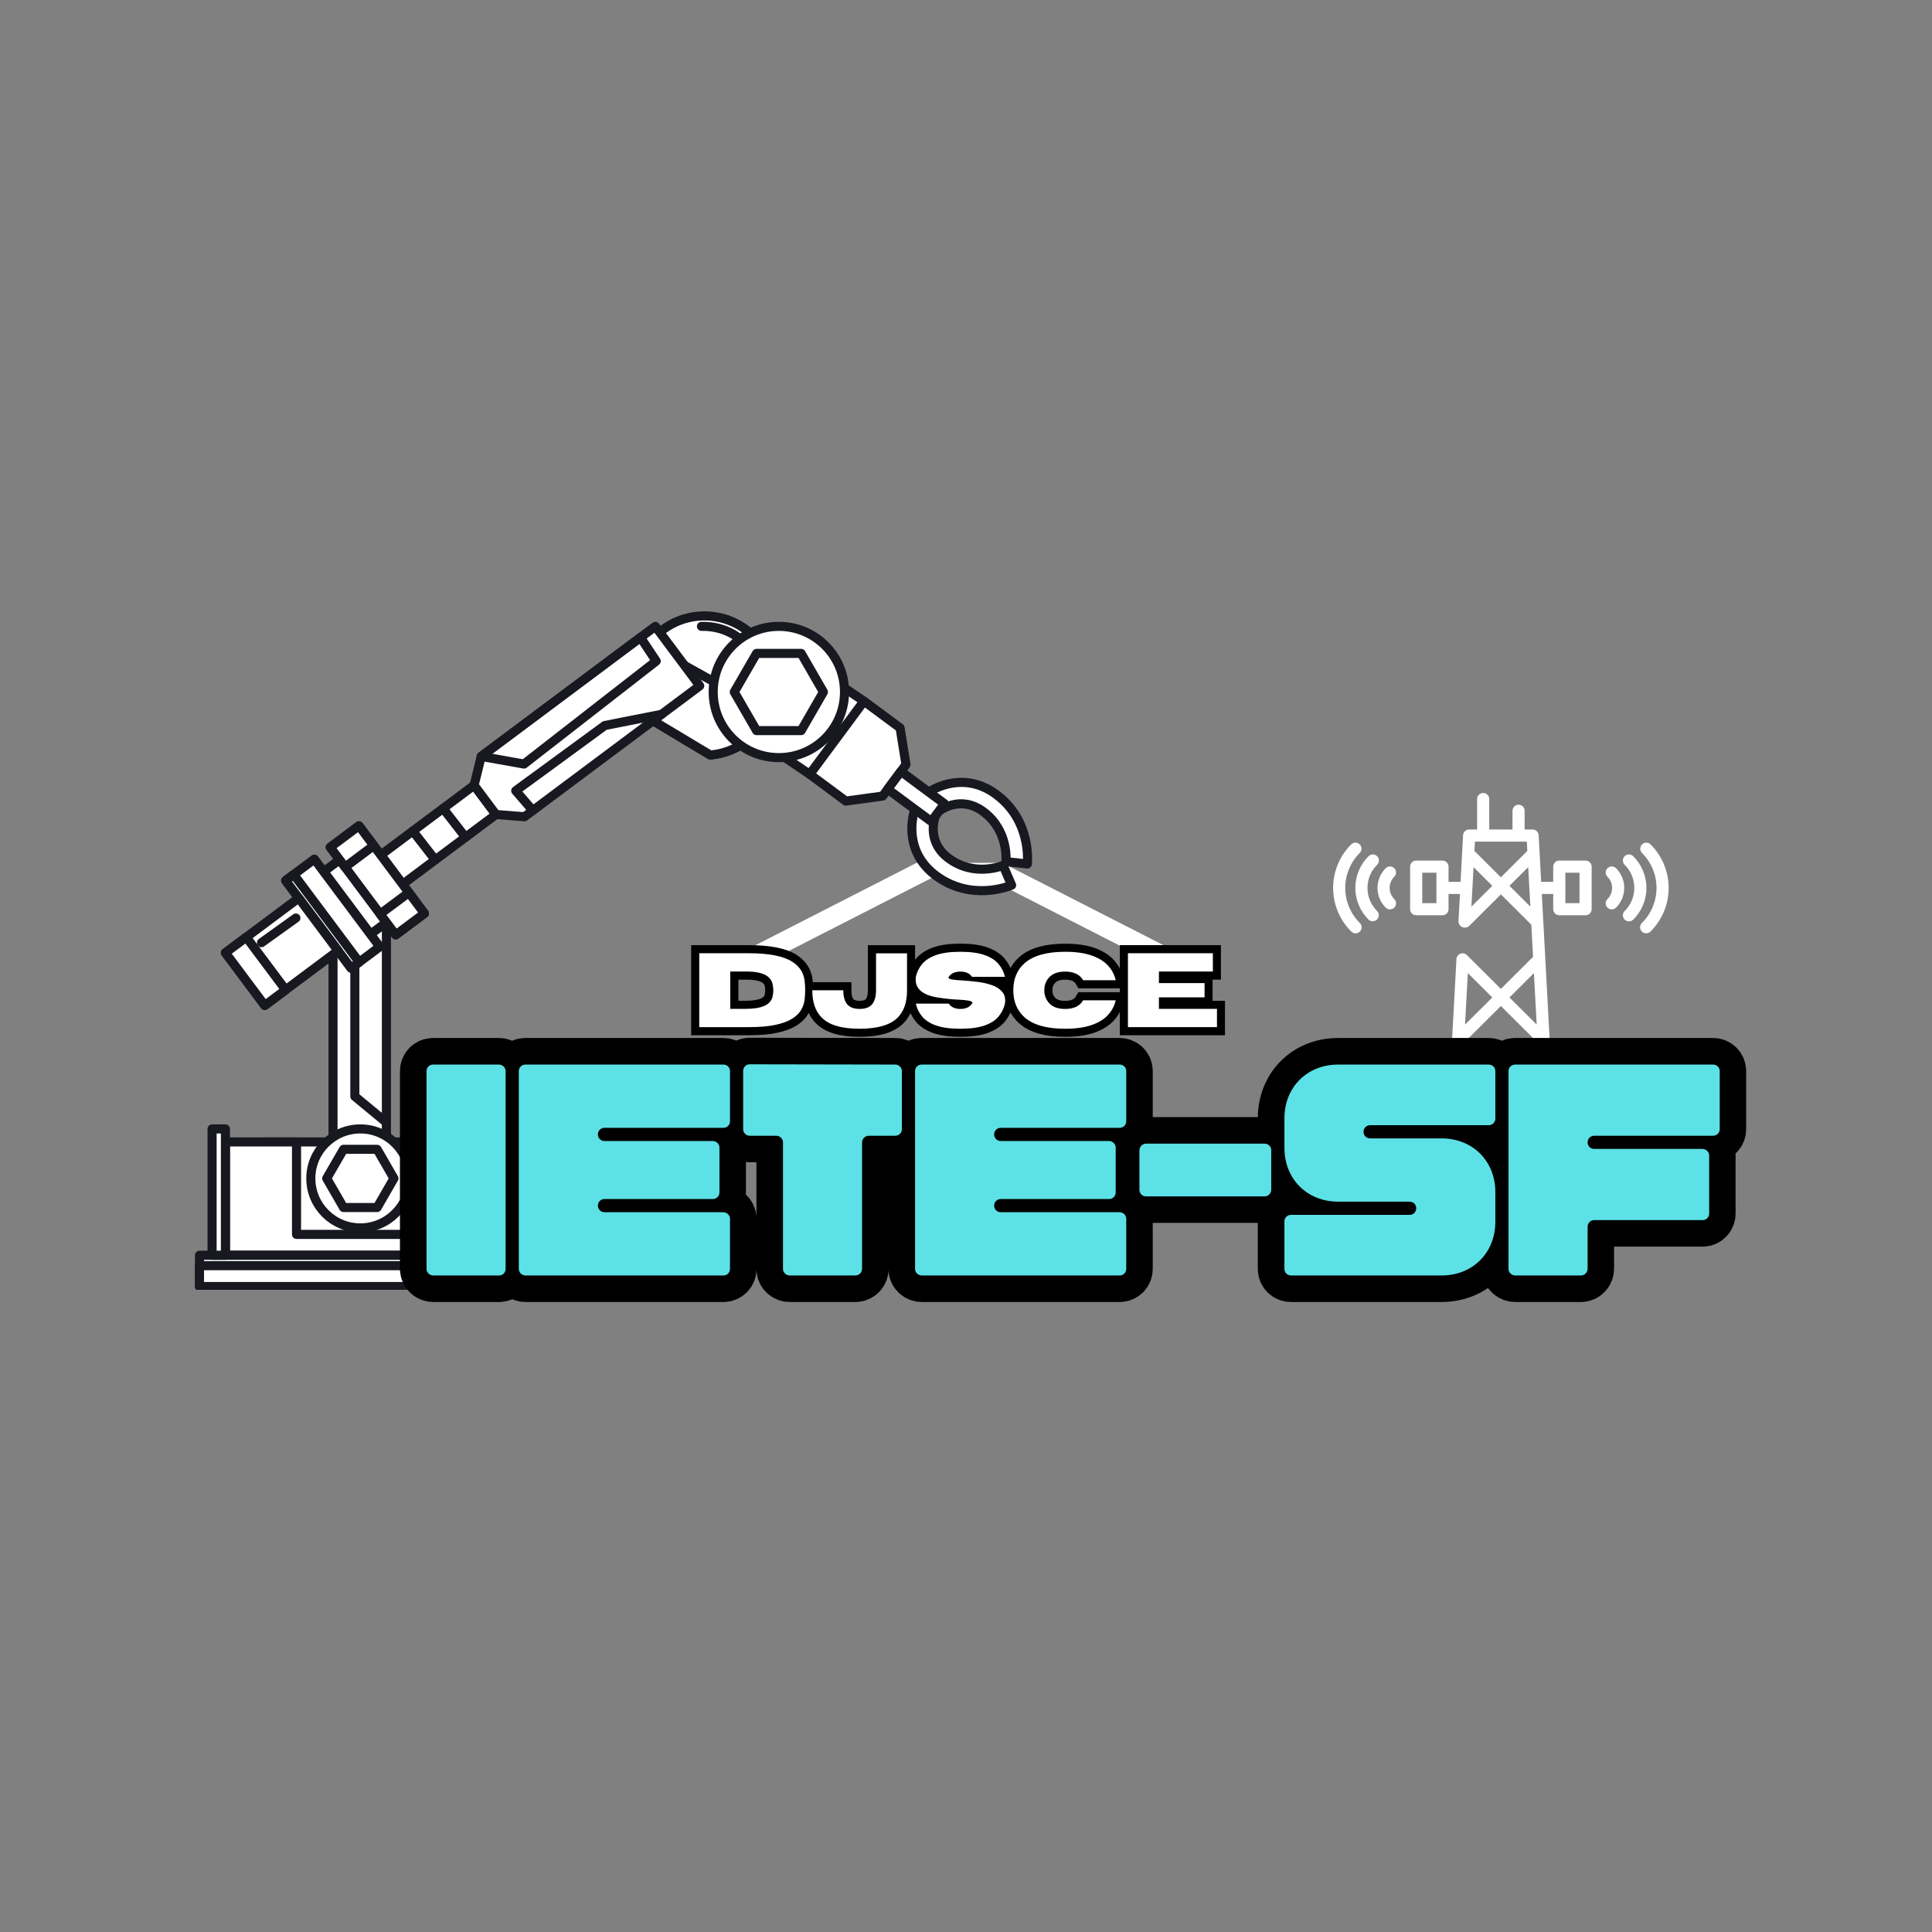 <svg xmlns="http://www.w3.org/2000/svg" xmlns:xlink="http://www.w3.org/1999/xlink" width="500" zoomAndPan="magnify" viewBox="0 0 375 375" height="500" preserveAspectRatio="xMidYMid meet" version="1.0"><rect x="0" y="0" width="375" height="375" fill="#808080" stroke="none"/><defs><g/><clipPath id="f7302a5870"><path d="M 273 153.77 L 309 153.77 L 309 219.77 L 273 219.77 Z M 273 153.77 " clip-rule="nonzero"/></clipPath><clipPath id="b963b3fd82"><path d="M 139.301 167.484 L 228.551 167.484 L 228.551 186.984 L 139.301 186.984 Z M 139.301 167.484 " clip-rule="nonzero"/></clipPath><clipPath id="7a07585e49"><path d="M 37.781 242 L 86 242 L 86 250.344 L 37.781 250.344 Z M 37.781 242 " clip-rule="nonzero"/></clipPath><clipPath id="87e548bdb3"><path d="M 37.781 244 L 86 244 L 86 250.344 L 37.781 250.344 Z M 37.781 244 " clip-rule="nonzero"/></clipPath></defs><g clip-path="url(#f7302a5870)"><path fill="#ffffff" d="M 307.758 167.039 L 302.656 167.039 C 302.5 167.039 302.352 167.07 302.207 167.129 C 302.062 167.188 301.934 167.273 301.824 167.383 C 301.711 167.492 301.629 167.621 301.566 167.766 C 301.508 167.906 301.477 168.059 301.477 168.211 L 301.477 171.172 L 299.141 171.172 L 298.652 162.117 C 298.645 161.969 298.605 161.824 298.543 161.688 C 298.48 161.551 298.395 161.434 298.285 161.328 C 298.176 161.227 298.051 161.145 297.91 161.09 C 297.77 161.035 297.625 161.008 297.473 161.008 L 295.93 161.008 L 295.93 157.371 C 295.93 157.215 295.898 157.066 295.84 156.922 C 295.781 156.777 295.695 156.652 295.586 156.539 C 295.473 156.43 295.348 156.348 295.203 156.285 C 295.059 156.227 294.906 156.199 294.75 156.199 C 294.594 156.199 294.445 156.227 294.301 156.285 C 294.156 156.348 294.031 156.43 293.918 156.539 C 293.809 156.652 293.723 156.777 293.664 156.922 C 293.605 157.066 293.574 157.215 293.574 157.371 L 293.574 161.008 L 289.062 161.008 L 289.062 155.09 C 289.062 154.934 289.031 154.785 288.973 154.641 C 288.914 154.496 288.828 154.371 288.719 154.262 C 288.605 154.148 288.48 154.066 288.336 154.004 C 288.191 153.945 288.039 153.918 287.883 153.918 C 287.727 153.918 287.578 153.945 287.434 154.004 C 287.289 154.066 287.16 154.148 287.051 154.262 C 286.941 154.371 286.855 154.496 286.797 154.641 C 286.734 154.785 286.707 154.934 286.707 155.09 L 286.707 161.008 L 285.164 161.008 C 285.012 161.008 284.867 161.035 284.727 161.09 C 284.586 161.145 284.461 161.227 284.352 161.328 C 284.242 161.434 284.156 161.551 284.094 161.688 C 284.027 161.824 283.992 161.969 283.984 162.117 L 283.496 171.172 L 281.16 171.172 L 281.16 168.211 C 281.16 168.059 281.129 167.906 281.07 167.766 C 281.012 167.621 280.926 167.492 280.816 167.383 C 280.703 167.273 280.578 167.188 280.434 167.129 C 280.289 167.07 280.137 167.039 279.98 167.039 L 274.879 167.039 C 274.723 167.039 274.574 167.07 274.43 167.129 C 274.285 167.188 274.156 167.273 274.047 167.383 C 273.938 167.492 273.852 167.621 273.793 167.766 C 273.73 167.906 273.703 168.059 273.703 168.211 L 273.703 176.477 C 273.703 176.633 273.73 176.781 273.793 176.926 C 273.852 177.07 273.938 177.195 274.047 177.305 C 274.156 177.414 274.285 177.5 274.43 177.559 C 274.574 177.621 274.723 177.648 274.879 177.648 L 279.98 177.648 C 280.137 177.648 280.289 177.621 280.434 177.559 C 280.578 177.5 280.703 177.414 280.816 177.305 C 280.926 177.195 281.012 177.07 281.07 176.926 C 281.129 176.781 281.16 176.633 281.16 176.477 L 281.16 173.52 L 283.375 173.52 L 283.09 178.809 C 283.086 179.059 283.152 179.285 283.289 179.492 C 283.426 179.703 283.609 179.855 283.836 179.953 C 284.066 180.051 284.305 180.078 284.551 180.035 C 284.793 179.988 285.008 179.879 285.188 179.707 L 291.32 173.598 L 297.227 179.48 L 297.562 185.73 L 291.32 191.949 L 284.703 185.359 C 284.535 185.203 284.34 185.105 284.117 185.062 C 283.891 185.016 283.672 185.035 283.457 185.117 C 283.246 185.199 283.07 185.332 282.93 185.512 C 282.793 185.695 282.715 185.898 282.695 186.125 L 281.754 203.566 L 279.227 203.566 C 278.758 203.566 278.305 203.652 277.875 203.832 C 277.441 204.012 277.059 204.266 276.727 204.594 C 276.395 204.926 276.141 205.305 275.961 205.738 C 275.781 206.168 275.691 206.617 275.691 207.086 L 275.691 218.445 C 275.691 218.602 275.723 218.75 275.781 218.895 C 275.84 219.039 275.926 219.164 276.035 219.277 C 276.148 219.387 276.273 219.469 276.418 219.531 C 276.562 219.59 276.715 219.621 276.871 219.621 L 305.77 219.621 C 305.926 219.621 306.074 219.59 306.219 219.531 C 306.363 219.469 306.492 219.387 306.602 219.277 C 306.711 219.164 306.797 219.039 306.855 218.895 C 306.918 218.75 306.945 218.602 306.945 218.445 L 306.945 213.938 C 306.945 213.781 306.918 213.633 306.855 213.488 C 306.797 213.348 306.711 213.219 306.602 213.109 C 306.492 213 306.363 212.914 306.219 212.855 C 306.074 212.797 305.926 212.766 305.77 212.766 C 305.613 212.766 305.461 212.797 305.316 212.855 C 305.172 212.914 305.047 213 304.938 213.109 C 304.824 213.219 304.738 213.348 304.68 213.488 C 304.621 213.633 304.59 213.781 304.59 213.938 L 304.59 217.273 L 299.367 217.273 L 299.367 213.871 C 299.367 213.715 299.336 213.566 299.277 213.422 C 299.219 213.277 299.133 213.152 299.023 213.039 C 298.91 212.93 298.785 212.848 298.641 212.785 C 298.496 212.727 298.344 212.695 298.188 212.695 C 298.031 212.695 297.883 212.727 297.738 212.785 C 297.594 212.848 297.465 212.93 297.355 213.039 C 297.246 213.152 297.16 213.277 297.102 213.422 C 297.043 213.566 297.012 213.715 297.012 213.871 L 297.012 217.273 L 285.629 217.273 L 285.629 213.871 C 285.629 213.715 285.598 213.566 285.539 213.422 C 285.477 213.277 285.391 213.152 285.281 213.039 C 285.172 212.93 285.043 212.848 284.898 212.785 C 284.754 212.727 284.605 212.695 284.449 212.695 C 284.293 212.695 284.141 212.727 284 212.785 C 283.855 212.848 283.727 212.93 283.617 213.039 C 283.504 213.152 283.422 213.277 283.359 213.422 C 283.301 213.566 283.27 213.715 283.27 213.871 L 283.27 217.273 L 278.047 217.273 L 278.047 207.086 C 278.047 206.93 278.078 206.777 278.137 206.637 C 278.195 206.492 278.281 206.363 278.395 206.254 C 278.504 206.145 278.629 206.059 278.773 206 C 278.918 205.941 279.07 205.91 279.227 205.91 L 303.414 205.91 C 303.57 205.91 303.719 205.941 303.863 206 C 304.008 206.059 304.137 206.145 304.246 206.254 C 304.355 206.363 304.441 206.492 304.5 206.637 C 304.562 206.777 304.59 206.93 304.59 207.086 C 304.59 207.238 304.621 207.391 304.68 207.535 C 304.738 207.676 304.824 207.805 304.938 207.914 C 305.047 208.023 305.172 208.109 305.316 208.168 C 305.461 208.227 305.613 208.258 305.77 208.258 C 305.926 208.258 306.074 208.227 306.219 208.168 C 306.363 208.109 306.492 208.023 306.602 207.914 C 306.711 207.805 306.797 207.676 306.855 207.535 C 306.918 207.391 306.945 207.238 306.945 207.086 C 306.945 206.617 306.855 206.168 306.676 205.738 C 306.5 205.305 306.242 204.926 305.91 204.594 C 305.582 204.266 305.199 204.012 304.766 203.832 C 304.332 203.652 303.883 203.566 303.414 203.566 L 300.883 203.566 L 299.266 173.52 L 301.477 173.52 L 301.477 176.477 C 301.477 176.633 301.508 176.781 301.566 176.926 C 301.629 177.07 301.711 177.195 301.824 177.305 C 301.934 177.414 302.062 177.5 302.207 177.559 C 302.352 177.621 302.5 177.648 302.656 177.648 L 307.758 177.648 C 307.914 177.648 308.066 177.621 308.211 177.559 C 308.352 177.5 308.48 177.414 308.59 177.305 C 308.703 177.195 308.785 177.07 308.848 176.926 C 308.906 176.781 308.938 176.633 308.938 176.477 L 308.938 168.211 C 308.938 168.059 308.906 167.906 308.848 167.766 C 308.785 167.621 308.703 167.492 308.59 167.383 C 308.48 167.273 308.352 167.188 308.211 167.129 C 308.066 167.07 307.914 167.039 307.758 167.039 Z M 278.805 175.305 L 276.059 175.305 L 276.059 169.387 L 278.805 169.387 Z M 296.355 163.355 L 296.453 165.164 L 291.32 170.281 L 286.184 165.164 L 286.281 163.355 Z M 285.602 175.973 L 286.012 168.312 L 289.652 171.938 Z M 292.984 171.938 L 296.625 168.312 L 297.039 175.973 Z M 297.73 188.879 L 298.27 198.871 L 292.984 193.609 Z M 284.906 188.879 L 289.652 193.609 L 284.367 198.871 Z M 284.117 203.566 L 284.18 202.379 L 291.32 195.266 L 298.457 202.379 L 298.523 203.566 Z M 306.582 175.305 L 303.836 175.305 L 303.836 169.387 L 306.582 169.387 Z M 306.582 175.305 " fill-opacity="1" fill-rule="nonzero"/></g><path fill="#ffffff" d="M 320.367 163.891 C 320.258 163.781 320.129 163.699 319.988 163.645 C 319.844 163.586 319.695 163.559 319.539 163.559 C 319.387 163.562 319.238 163.59 319.094 163.652 C 318.953 163.711 318.828 163.793 318.719 163.902 C 318.609 164.012 318.523 164.137 318.465 164.281 C 318.406 164.422 318.375 164.57 318.371 164.723 C 318.371 164.875 318.398 165.023 318.457 165.168 C 318.512 165.312 318.598 165.438 318.703 165.547 C 319.152 165.996 319.551 166.48 319.902 167.004 C 320.254 167.531 320.551 168.086 320.793 168.668 C 321.035 169.25 321.219 169.852 321.34 170.469 C 321.465 171.09 321.527 171.715 321.527 172.344 C 321.527 172.977 321.465 173.602 321.34 174.219 C 321.219 174.84 321.035 175.441 320.793 176.023 C 320.551 176.605 320.254 177.16 319.902 177.684 C 319.551 178.211 319.152 178.695 318.703 179.141 C 318.59 179.25 318.5 179.379 318.438 179.523 C 318.375 179.668 318.344 179.816 318.344 179.977 C 318.344 180.133 318.371 180.285 318.43 180.43 C 318.492 180.574 318.578 180.703 318.688 180.816 C 318.801 180.926 318.93 181.012 319.074 181.07 C 319.223 181.133 319.375 181.16 319.531 181.16 C 319.691 181.156 319.84 181.125 319.988 181.062 C 320.133 181 320.258 180.914 320.367 180.801 C 320.926 180.246 321.422 179.641 321.859 178.988 C 322.297 178.336 322.668 177.645 322.969 176.922 C 323.27 176.195 323.496 175.449 323.652 174.676 C 323.805 173.906 323.883 173.129 323.883 172.344 C 323.883 171.559 323.805 170.781 323.652 170.012 C 323.496 169.242 323.27 168.496 322.969 167.77 C 322.668 167.043 322.297 166.355 321.859 165.703 C 321.422 165.051 320.926 164.445 320.367 163.891 Z M 320.367 163.891 " fill-opacity="1" fill-rule="nonzero"/><path fill="#ffffff" d="M 317.023 166.203 C 316.914 166.09 316.785 166.004 316.641 165.941 C 316.496 165.879 316.344 165.848 316.184 165.848 C 316.027 165.844 315.875 165.875 315.73 165.934 C 315.582 165.992 315.453 166.078 315.344 166.191 C 315.23 166.301 315.145 166.43 315.086 166.574 C 315.023 166.719 314.996 166.871 314.996 167.031 C 315 167.188 315.031 167.336 315.094 167.48 C 315.156 167.625 315.242 167.754 315.355 167.863 C 315.652 168.156 315.914 168.477 316.145 168.824 C 316.379 169.168 316.574 169.535 316.734 169.918 C 316.895 170.305 317.012 170.699 317.094 171.109 C 317.176 171.516 317.219 171.93 317.219 172.344 C 317.219 172.758 317.176 173.172 317.094 173.578 C 317.012 173.988 316.895 174.383 316.734 174.77 C 316.574 175.152 316.379 175.52 316.145 175.863 C 315.914 176.211 315.652 176.531 315.355 176.824 C 315.242 176.934 315.156 177.062 315.094 177.207 C 315.031 177.352 315 177.5 314.996 177.66 C 314.996 177.816 315.023 177.969 315.086 178.113 C 315.145 178.258 315.23 178.387 315.344 178.496 C 315.453 178.609 315.582 178.695 315.73 178.754 C 315.875 178.812 316.027 178.844 316.184 178.84 C 316.344 178.84 316.496 178.809 316.641 178.746 C 316.785 178.684 316.914 178.598 317.023 178.484 C 317.426 178.078 317.789 177.641 318.105 177.168 C 318.422 176.691 318.691 176.191 318.91 175.664 C 319.129 175.141 319.293 174.598 319.406 174.039 C 319.516 173.477 319.57 172.914 319.57 172.344 C 319.57 171.773 319.516 171.211 319.406 170.648 C 319.293 170.09 319.129 169.547 318.91 169.023 C 318.691 168.496 318.422 167.996 318.105 167.52 C 317.789 167.047 317.426 166.609 317.023 166.203 Z M 317.023 166.203 " fill-opacity="1" fill-rule="nonzero"/><path fill="#ffffff" d="M 313.676 168.52 C 313.566 168.41 313.438 168.324 313.293 168.266 C 313.148 168.207 313 168.176 312.844 168.176 C 312.688 168.176 312.535 168.207 312.395 168.266 C 312.25 168.324 312.121 168.41 312.012 168.52 C 311.898 168.629 311.816 168.758 311.754 168.898 C 311.695 169.043 311.664 169.195 311.664 169.348 C 311.664 169.504 311.695 169.656 311.754 169.797 C 311.812 169.941 311.898 170.07 312.008 170.18 C 312.297 170.465 312.52 170.797 312.676 171.172 C 312.832 171.547 312.91 171.938 312.91 172.344 C 312.91 172.75 312.832 173.141 312.676 173.516 C 312.52 173.891 312.297 174.223 312.008 174.508 C 311.898 174.621 311.812 174.746 311.754 174.891 C 311.695 175.035 311.664 175.184 311.664 175.34 C 311.664 175.496 311.695 175.645 311.754 175.789 C 311.816 175.934 311.898 176.059 312.012 176.168 C 312.121 176.277 312.25 176.363 312.395 176.422 C 312.535 176.484 312.688 176.512 312.844 176.512 C 313 176.512 313.148 176.484 313.293 176.422 C 313.438 176.363 313.566 176.277 313.676 176.168 C 313.93 175.918 314.152 175.645 314.352 175.348 C 314.547 175.055 314.715 174.742 314.852 174.414 C 314.988 174.086 315.09 173.746 315.16 173.398 C 315.23 173.051 315.266 172.699 315.266 172.344 C 315.266 171.988 315.23 171.637 315.16 171.289 C 315.09 170.941 314.988 170.602 314.852 170.273 C 314.715 169.945 314.547 169.637 314.352 169.34 C 314.152 169.043 313.93 168.77 313.676 168.52 Z M 313.676 168.52 " fill-opacity="1" fill-rule="nonzero"/><path fill="#ffffff" d="M 263.934 165.547 C 264.043 165.438 264.125 165.312 264.184 165.168 C 264.238 165.023 264.266 164.875 264.266 164.723 C 264.266 164.57 264.234 164.422 264.176 164.281 C 264.113 164.137 264.031 164.012 263.922 163.902 C 263.812 163.793 263.688 163.711 263.543 163.652 C 263.402 163.59 263.254 163.562 263.098 163.559 C 262.945 163.559 262.793 163.586 262.652 163.645 C 262.508 163.699 262.379 163.781 262.27 163.891 C 261.711 164.445 261.215 165.051 260.777 165.703 C 260.34 166.355 259.973 167.043 259.668 167.77 C 259.367 168.496 259.141 169.242 258.988 170.012 C 258.832 170.781 258.758 171.559 258.758 172.344 C 258.758 173.129 258.832 173.906 258.988 174.676 C 259.141 175.449 259.367 176.195 259.668 176.922 C 259.973 177.645 260.34 178.336 260.777 178.988 C 261.215 179.641 261.711 180.246 262.27 180.801 C 262.379 180.914 262.508 181 262.652 181.062 C 262.797 181.125 262.949 181.156 263.105 181.16 C 263.266 181.16 263.418 181.133 263.562 181.07 C 263.711 181.012 263.84 180.926 263.949 180.816 C 264.062 180.703 264.148 180.574 264.207 180.43 C 264.266 180.285 264.297 180.133 264.293 179.977 C 264.293 179.816 264.262 179.668 264.199 179.523 C 264.137 179.379 264.047 179.25 263.934 179.141 C 263.488 178.695 263.09 178.211 262.738 177.684 C 262.383 177.16 262.086 176.605 261.844 176.023 C 261.602 175.441 261.422 174.84 261.297 174.219 C 261.172 173.602 261.113 172.977 261.113 172.344 C 261.113 171.715 261.172 171.09 261.297 170.469 C 261.422 169.852 261.602 169.25 261.844 168.668 C 262.086 168.086 262.383 167.531 262.738 167.004 C 263.09 166.48 263.488 165.996 263.934 165.547 Z M 263.934 165.547 " fill-opacity="1" fill-rule="nonzero"/><path fill="#ffffff" d="M 267.289 167.863 C 267.402 167.754 267.488 167.625 267.551 167.48 C 267.613 167.336 267.645 167.188 267.648 167.031 C 267.648 166.871 267.621 166.719 267.559 166.574 C 267.5 166.43 267.414 166.301 267.301 166.191 C 267.191 166.078 267.062 165.992 266.914 165.934 C 266.77 165.875 266.617 165.844 266.461 165.848 C 266.301 165.848 266.148 165.879 266.004 165.941 C 265.859 166.004 265.73 166.09 265.621 166.203 C 265.219 166.609 264.855 167.047 264.539 167.52 C 264.223 167.996 263.953 168.496 263.734 169.023 C 263.516 169.547 263.352 170.09 263.238 170.648 C 263.129 171.211 263.07 171.773 263.07 172.344 C 263.07 172.914 263.129 173.477 263.238 174.039 C 263.352 174.598 263.516 175.141 263.734 175.664 C 263.953 176.191 264.223 176.691 264.539 177.168 C 264.855 177.641 265.219 178.078 265.621 178.484 C 265.734 178.59 265.859 178.672 266.004 178.73 C 266.148 178.785 266.297 178.812 266.449 178.812 C 266.605 178.812 266.754 178.781 266.895 178.723 C 267.039 178.66 267.164 178.578 267.273 178.469 C 267.383 178.359 267.469 178.234 267.527 178.094 C 267.586 177.953 267.617 177.805 267.617 177.648 C 267.621 177.496 267.59 177.348 267.535 177.203 C 267.477 177.062 267.395 176.934 267.289 176.824 C 266.992 176.531 266.73 176.211 266.496 175.863 C 266.266 175.52 266.07 175.152 265.91 174.77 C 265.75 174.383 265.629 173.988 265.551 173.578 C 265.469 173.172 265.426 172.758 265.426 172.344 C 265.426 171.93 265.469 171.516 265.551 171.109 C 265.629 170.699 265.75 170.305 265.91 169.918 C 266.07 169.535 266.266 169.168 266.496 168.824 C 266.73 168.477 266.992 168.156 267.289 167.863 Z M 267.289 167.863 " fill-opacity="1" fill-rule="nonzero"/><path fill="#ffffff" d="M 270.629 168.52 C 270.52 168.41 270.391 168.324 270.246 168.266 C 270.102 168.207 269.953 168.176 269.797 168.176 C 269.641 168.176 269.488 168.207 269.344 168.266 C 269.199 168.324 269.07 168.41 268.961 168.52 C 268.711 168.77 268.484 169.043 268.289 169.34 C 268.09 169.637 267.922 169.945 267.785 170.273 C 267.648 170.602 267.547 170.941 267.477 171.289 C 267.41 171.637 267.375 171.988 267.375 172.344 C 267.375 172.699 267.41 173.051 267.477 173.398 C 267.547 173.746 267.648 174.086 267.785 174.414 C 267.922 174.742 268.09 175.055 268.289 175.348 C 268.484 175.645 268.711 175.918 268.961 176.168 C 269.07 176.277 269.199 176.363 269.344 176.422 C 269.488 176.484 269.637 176.512 269.793 176.512 C 269.949 176.512 270.102 176.484 270.246 176.422 C 270.391 176.363 270.516 176.277 270.629 176.168 C 270.738 176.059 270.824 175.934 270.883 175.789 C 270.941 175.645 270.973 175.496 270.973 175.34 C 270.973 175.184 270.945 175.035 270.883 174.891 C 270.824 174.746 270.738 174.621 270.629 174.508 C 270.34 174.223 270.117 173.891 269.961 173.516 C 269.809 173.141 269.73 172.75 269.73 172.344 C 269.73 171.938 269.809 171.547 269.961 171.172 C 270.117 170.797 270.34 170.465 270.629 170.18 C 270.738 170.07 270.824 169.941 270.883 169.797 C 270.945 169.656 270.973 169.504 270.973 169.348 C 270.973 169.195 270.945 169.043 270.883 168.902 C 270.824 168.758 270.738 168.629 270.629 168.52 Z M 270.629 168.52 " fill-opacity="1" fill-rule="nonzero"/><g clip-path="url(#b963b3fd82)"><path fill="#ffffff" d="M 186.227 167.652 L 135.859 193.387 C 134.012 194.332 133.953 196.34 135.699 197.48 L 135.699 197.477 C 136.387 197.883 137.129 198.082 137.93 198.066 L 234.527 198.066 C 237.977 198.066 239.266 194.75 236.598 193.387 Z M 179.875 150.199 C 179.863 152.781 175.91 152.812 175.926 150.148 C 175.953 144.516 181.906 140.523 186.219 140.777 C 190.902 140.863 194.145 143.43 195.73 146.77 C 198.594 152.777 195.84 160.516 188.211 162.035 L 188.211 164.242 L 238.395 189.883 C 244.789 193.148 242.102 202.016 234.527 202.016 L 137.93 202.016 C 136.367 202.027 134.922 201.625 133.594 200.809 L 133.594 200.805 C 129.348 198.148 129.371 192.281 134.062 189.883 C 150.789 181.34 167.52 172.793 184.246 164.246 L 184.246 160.309 L 184.25 160.309 C 184.25 160.059 184.297 159.82 184.387 159.586 C 184.48 159.355 184.613 159.145 184.785 158.965 C 184.953 158.781 185.152 158.637 185.379 158.527 C 185.605 158.422 185.848 158.359 186.098 158.344 C 195.773 157.695 194.523 144.723 186.02 144.723 C 183.391 144.723 179.891 147.086 179.875 150.199 Z M 179.875 150.199 " fill-opacity="1" fill-rule="nonzero"/></g><path fill="#ffffff" d="M 64.691 230.48 L 75.051 230.48 L 75.051 177.734 L 64.691 177.734 L 64.691 230.48 " fill-opacity="1" fill-rule="nonzero"/><path stroke-linecap="round" transform="matrix(-0.063, 0, 0, -0.063, 253.022, 316.332)" fill="none" stroke-linejoin="round" d="M 2990.222 1358.269 L 2825.741 1358.269 L 2825.741 2192.777 L 2990.222 2192.777 Z M 2990.222 1358.269 " stroke="#181821" stroke-width="28" stroke-opacity="1" stroke-miterlimit="10"/><path fill="#ffffff" d="M 51.547 243.406 L 80.855 243.406 L 80.855 221.34 L 51.547 221.34 L 51.547 243.406 " fill-opacity="1" fill-rule="nonzero"/><path stroke-linecap="round" transform="matrix(-0.063, 0, 0, -0.063, 253.022, 316.332)" fill="none" stroke-linejoin="round" d="M 3198.925 1153.767 L 2733.577 1153.767 L 2733.577 1502.885 L 3198.925 1502.885 Z M 3198.925 1153.767 " stroke="#181821" stroke-width="28" stroke-opacity="1" stroke-miterlimit="10"/><path fill="#ffffff" d="M 57.609 221.34 L 57.609 239.344 L 80.855 239.344 L 80.855 243.406 L 43.812 243.406 L 43.812 221.34 L 57.609 221.34 " fill-opacity="1" fill-rule="nonzero"/><path stroke-linecap="round" transform="matrix(-0.063, 0, 0, -0.063, 253.022, 316.332)" fill="none" stroke-linejoin="round" d="M 3102.668 1502.885 L 3102.668 1218.041 L 2733.577 1218.041 L 2733.577 1153.767 L 3321.728 1153.767 L 3321.728 1502.885 Z M 3102.668 1502.885 " stroke="#181821" stroke-width="28" stroke-opacity="1" stroke-miterlimit="10"/><path stroke-linecap="round" transform="matrix(-0.063, 0, 0, -0.063, 253.022, 316.332)" fill="none" stroke-linejoin="round" d="M 2825.741 1562.895 L 2922.991 1643.113 L 2922.991 2104.524 L 2990.222 2144.634 " stroke="#181821" stroke-width="28" stroke-opacity="1" stroke-miterlimit="10"/><path fill="#ffffff" d="M 60.387 228.441 C 60.387 233.766 64.688 238.078 69.992 238.078 C 75.293 238.078 79.594 233.766 79.594 228.441 C 79.594 223.117 75.293 218.805 69.992 218.805 C 64.688 218.805 60.387 223.117 60.387 228.441 " fill-opacity="1" fill-rule="nonzero"/><path stroke-linecap="round" transform="matrix(-0.063, 0, 0, -0.063, 253.022, 316.332)" fill="none" stroke-linejoin="round" d="M 3058.57 1390.53 C 3058.57 1306.294 2990.284 1238.065 2906.059 1238.065 C 2821.896 1238.065 2753.61 1306.294 2753.61 1390.53 C 2753.61 1474.704 2821.896 1542.994 2906.059 1542.994 C 2990.284 1542.994 3058.57 1474.704 3058.57 1390.53 Z M 3058.57 1390.53 " stroke="#181821" stroke-width="28" stroke-opacity="1" stroke-miterlimit="10"/><path fill="#ffffff" d="M 73.254 234.109 L 76.512 228.441 L 73.254 222.777 L 66.73 222.777 L 63.469 228.441 L 66.73 234.109 L 73.254 234.109 " fill-opacity="1" fill-rule="nonzero"/><path stroke-linecap="round" transform="matrix(-0.063, 0, 0, -0.063, 253.022, 316.332)" fill="none" stroke-linejoin="round" d="M 2854.271 1300.855 L 2802.545 1390.53 L 2854.271 1480.142 L 2957.847 1480.142 L 3009.635 1390.53 L 2957.847 1300.855 Z M 2854.271 1300.855 " stroke="#181821" stroke-width="28" stroke-opacity="1" stroke-miterlimit="10"/><path fill="#ffffff" d="M 38.781 249.492 L 84.125 249.492 L 84.125 243.406 L 38.781 243.406 L 38.781 249.492 " fill-opacity="1" fill-rule="nonzero"/><g clip-path="url(#7a07585e49)"><path stroke-linecap="round" transform="matrix(-0.063, 0, 0, -0.063, 253.022, 316.332)" fill="none" stroke-linejoin="round" d="M 3401.612 1057.48 L 2681.665 1057.48 L 2681.665 1153.767 L 3401.612 1153.767 Z M 3401.612 1057.48 " stroke="#181821" stroke-width="28" stroke-opacity="1" stroke-miterlimit="10"/></g><path fill="#ffffff" d="M 84.125 245.434 L 84.125 249.492 L 38.781 249.492 L 38.781 245.434 L 84.125 245.434 " fill-opacity="1" fill-rule="nonzero"/><g clip-path="url(#87e548bdb3)"><path stroke-linecap="round" transform="matrix(-0.063, 0, 0, -0.063, 253.022, 316.332)" fill="none" stroke-linejoin="round" d="M 2681.665 1057.48 L 3401.612 1057.48 L 3401.612 1121.692 L 2681.665 1121.692 Z M 2681.665 1057.48 " stroke="#181821" stroke-width="28" stroke-opacity="1" stroke-miterlimit="10"/></g><path fill="#ffffff" d="M 41.227 218.805 L 43.812 218.805 L 43.812 243.406 L 41.227 243.406 L 41.227 218.805 " fill-opacity="1" fill-rule="nonzero"/><path stroke-linecap="round" transform="matrix(-0.063, 0, 0, -0.063, 253.022, 316.332)" fill="none" stroke-linejoin="round" d="M 3321.728 1153.767 L 3362.787 1153.767 L 3362.787 1542.994 L 3321.728 1542.994 Z M 3321.728 1153.767 " stroke="#181821" stroke-width="28" stroke-opacity="1" stroke-miterlimit="10"/><path fill="#ffffff" d="M 156.684 129.625 L 149.266 143.039 L 139.211 137.441 L 141.137 119.633 L 156.684 129.625 " fill-opacity="1" fill-rule="nonzero"/><path stroke-linecap="round" transform="matrix(-0.063, 0, 0, -0.063, 253.022, 316.332)" fill="none" stroke-linejoin="round" d="M 1529.612 2953.927 L 1647.391 2741.7 L 1807.035 2830.261 L 1776.458 3112.015 Z M 1529.612 2953.927 " stroke="#181821" stroke-width="28" stroke-opacity="1" stroke-miterlimit="10"/><path fill="#ffffff" d="M 124.355 137.852 C 121.922 132.215 123.555 125.438 128.676 121.598 C 134.652 117.117 143.125 118.348 147.594 124.348 C 147.66 124.438 147.723 124.531 147.789 124.625 C 147.727 124.859 147.672 125.098 147.637 125.352 C 146.777 131.293 145.922 137.234 145.062 143.172 C 144.996 143.227 144.926 143.281 144.852 143.34 C 142.742 144.918 140.328 145.785 137.887 145.988 L 124.355 137.852 " fill-opacity="1" fill-rule="nonzero"/><path stroke-linecap="round" transform="matrix(-0.063, 0, 0, -0.063, 253.022, 316.332)" fill="none" stroke-linejoin="round" d="M 2042.903 2823.772 C 2081.543 2912.952 2055.618 3020.178 1974.307 3080.929 C 1879.414 3151.816 1744.889 3132.348 1673.936 3037.421 C 1672.882 3035.999 1671.89 3034.516 1670.835 3033.033 C 1671.828 3029.325 1672.696 3025.555 1673.254 3021.538 C 1686.899 2927.537 1700.482 2833.537 1714.126 2739.598 C 1715.181 2738.733 1716.297 2737.868 1717.476 2736.941 C 1750.967 2711.973 1789.297 2698.253 1828.06 2695.039 Z M 2042.903 2823.772 " stroke="#181821" stroke-width="28" stroke-opacity="1" stroke-miterlimit="10"/><path fill="#ffffff" d="M 124.355 137.852 C 122.469 133.48 123.027 128.422 125.762 124.582 L 146.113 135.918 C 145.762 138.332 145.414 140.754 145.062 143.172 C 144.996 143.227 144.926 143.281 144.852 143.34 C 142.742 144.918 140.328 145.785 137.887 145.988 L 124.355 137.852 " fill-opacity="1" fill-rule="nonzero"/><path stroke-linecap="round" transform="matrix(-0.063, 0, 0, -0.063, 253.022, 316.332)" fill="none" stroke-linejoin="round" d="M 2042.903 2823.772 C 2072.86 2892.928 2063.991 2972.962 2020.575 3033.713 L 1697.443 2854.364 C 1703.025 2816.171 1708.544 2777.854 1714.126 2739.598 C 1715.181 2738.733 1716.297 2737.868 1717.476 2736.941 C 1750.967 2711.973 1789.297 2698.253 1828.06 2695.039 Z M 2042.903 2823.772 " stroke="#181821" stroke-width="28" stroke-opacity="1" stroke-miterlimit="10"/><path fill="#ffffff" d="M 92.07 151.879 L 96.312 157.578 L 78.195 171.16 L 73.953 165.461 L 92.07 151.879 " fill-opacity="1" fill-rule="nonzero"/><path stroke-linecap="round" transform="matrix(-0.063, 0, 0, -0.063, 253.022, 316.332)" fill="none" stroke-linejoin="round" d="M 2555.512 2601.842 L 2488.157 2511.674 L 2775.813 2296.789 L 2843.169 2386.958 Z M 2555.512 2601.842 " stroke="#181821" stroke-width="28" stroke-opacity="1" stroke-miterlimit="10"/><path fill="#ffffff" d="M 71.539 162.215 L 62.883 168.703 L 71.957 180.895 L 80.613 174.406 L 71.539 162.215 " fill-opacity="1" fill-rule="nonzero"/><path stroke-linecap="round" transform="matrix(-0.063, 0, 0, -0.063, 253.022, 316.332)" fill="none" stroke-linejoin="round" d="M 2881.498 2438.315 L 3018.938 2335.663 L 2874.862 2142.78 L 2737.422 2245.432 Z M 2881.498 2438.315 " stroke="#181821" stroke-width="28" stroke-opacity="1" stroke-miterlimit="10"/><path fill="#ffffff" d="M 64.156 163.953 L 69.723 159.777 L 82.426 176.844 L 76.859 181.02 L 64.156 163.953 " fill-opacity="1" fill-rule="nonzero"/><path stroke-linecap="round" transform="matrix(-0.063, 0, 0, -0.063, 253.022, 316.332)" fill="none" stroke-linejoin="round" d="M 2998.719 2410.813 L 2910.338 2476.879 L 2708.644 2206.868 L 2797.025 2140.802 Z M 2998.719 2410.813 " stroke="#181821" stroke-width="28" stroke-opacity="1" stroke-miterlimit="10"/><path fill="#ffffff" d="M 67.027 167.812 L 64.156 163.953 L 69.723 159.777 L 72.594 163.637 L 67.027 167.812 " fill-opacity="1" fill-rule="nonzero"/><path stroke-linecap="round" transform="matrix(-0.063, 0, 0, -0.063, 253.022, 316.332)" fill="none" stroke-linejoin="round" d="M 2953.133 2349.753 L 2998.719 2410.813 L 2910.338 2476.879 L 2864.753 2415.819 Z M 2953.133 2349.753 " stroke="#181821" stroke-width="28" stroke-opacity="1" stroke-miterlimit="10"/><path fill="#ffffff" d="M 79.402 172.781 L 82.426 176.844 L 76.859 181.02 L 73.836 176.953 L 79.402 172.781 " fill-opacity="1" fill-rule="nonzero"/><path stroke-linecap="round" transform="matrix(-0.063, 0, 0, -0.063, 253.022, 316.332)" fill="none" stroke-linejoin="round" d="M 2756.649 2271.142 L 2708.644 2206.868 L 2797.025 2140.802 L 2845.03 2205.138 Z M 2756.649 2271.142 " stroke="#181821" stroke-width="28" stroke-opacity="1" stroke-miterlimit="10"/><path fill="#ffffff" d="M 55.5 170.441 L 61.07 166.266 L 73.77 183.332 L 68.203 187.504 L 55.5 170.441 " fill-opacity="1" fill-rule="nonzero"/><path stroke-linecap="round" transform="matrix(-0.063, 0, 0, -0.063, 253.022, 316.332)" fill="none" stroke-linejoin="round" d="M 3136.159 2308.161 L 3047.716 2374.227 L 2846.084 2104.215 L 2934.465 2038.211 Z M 3136.159 2308.161 " stroke="#181821" stroke-width="28" stroke-opacity="1" stroke-miterlimit="10"/><path fill="#ffffff" d="M 57.07 169.262 L 69.773 186.328 L 68.203 187.504 L 55.5 170.441 L 57.07 169.262 " fill-opacity="1" fill-rule="nonzero"/><path stroke-linecap="round" transform="matrix(-0.063, 0, 0, -0.063, 253.022, 316.332)" fill="none" stroke-linejoin="round" d="M 3111.227 2326.825 L 2909.532 2056.814 L 2934.465 2038.211 L 3136.159 2308.161 Z M 3111.227 2326.825 " stroke="#181821" stroke-width="28" stroke-opacity="1" stroke-miterlimit="10"/><path fill="#ffffff" d="M 96.312 157.574 L 101.84 158.016 L 135.852 132.52 L 127.234 120.938 L 124.355 123.094 L 93.449 146.262 L 92.07 151.883 L 96.312 157.574 " fill-opacity="1" fill-rule="nonzero"/><path stroke-linecap="round" transform="matrix(-0.063, 0, 0, -0.063, 253.022, 316.332)" fill="none" stroke-linejoin="round" d="M 2488.157 2511.736 L 2400.396 2504.752 L 1860.373 2908.132 L 1997.193 3091.374 L 2042.903 3057.259 L 2533.619 2690.713 L 2555.512 2601.781 Z M 2488.157 2511.736 " stroke="#181821" stroke-width="28" stroke-opacity="1" stroke-miterlimit="10"/><path fill="#ffffff" d="M 51.449 194.762 L 65.668 184.102 L 58.035 173.844 L 43.812 184.504 L 51.449 194.762 " fill-opacity="1" fill-rule="nonzero"/><path stroke-linecap="round" transform="matrix(-0.063, 0, 0, -0.063, 253.022, 316.332)" fill="none" stroke-linejoin="round" d="M 3200.476 1923.384 L 2974.717 2092.04 L 3095.907 2254.332 L 3321.728 2085.675 Z M 3200.476 1923.384 " stroke="#181821" stroke-width="28" stroke-opacity="1" stroke-miterlimit="10"/><path fill="#ffffff" d="M 47.863 181.469 L 55.5 191.727 L 51.449 194.762 L 43.812 184.504 L 47.863 181.469 " fill-opacity="1" fill-rule="nonzero"/><path stroke-linecap="round" transform="matrix(-0.063, 0, 0, -0.063, 253.022, 316.332)" fill="none" stroke-linejoin="round" d="M 3257.412 2133.695 L 3136.159 1971.404 L 3200.476 1923.384 L 3321.728 2085.675 Z M 3257.412 2133.695 " stroke="#181821" stroke-width="28" stroke-opacity="1" stroke-miterlimit="10"/><path stroke-linecap="round" transform="matrix(-0.063, 0, 0, -0.063, 253.022, 316.332)" fill="none" stroke-linejoin="round" d="M 1977.843 2820.373 L 2152.744 2785.888 L 2427.314 2584.909 L 2374.657 2523.972 " stroke="#181821" stroke-width="28" stroke-opacity="1" stroke-miterlimit="10"/><path stroke-linecap="round" transform="matrix(-0.063, 0, 0, -0.063, 253.022, 316.332)" fill="none" stroke-linejoin="round" d="M 2651.088 2530.462 L 2581.996 2441.591 " stroke="#181821" stroke-width="28" stroke-opacity="1" stroke-miterlimit="10"/><path stroke-linecap="round" transform="matrix(-0.063, 0, 0, -0.063, 253.022, 316.332)" fill="none" stroke-linejoin="round" d="M 2744.492 2460.873 L 2675.338 2372.064 " stroke="#181821" stroke-width="28" stroke-opacity="1" stroke-miterlimit="10"/><path stroke-linecap="round" transform="matrix(-0.063, 0, 0, -0.063, 253.022, 316.332)" fill="none" stroke-linejoin="round" d="M 2533.619 2690.713 L 2401.885 2667.167 L 1994.526 2984.333 L 2042.903 3057.259 Z M 2533.619 2690.713 " stroke="#181821" stroke-width="28" stroke-opacity="1" stroke-miterlimit="10"/><path stroke-linecap="round" transform="matrix(-0.063, 0, 0, -0.063, 253.022, 316.332)" fill="none" stroke-linejoin="round" d="M 1730.19 3047.185 C 1730.19 3047.185 1774.908 3093.166 1855.04 3091.374 " stroke="#181821" stroke-width="28" stroke-opacity="1" stroke-miterlimit="10"/><path stroke-linecap="round" transform="matrix(-0.063, 0, 0, -0.063, 253.022, 316.332)" fill="none" stroke-linejoin="round" d="M 3104.59 2192.777 L 3210.585 2116.823 " stroke="#181821" stroke-width="28" stroke-opacity="1" stroke-miterlimit="10"/><path fill="#ffffff" d="M 199.414 167.215 C 199.449 166.871 200.273 158.789 193.367 153.656 C 187.559 149.332 181.602 151.969 179.266 153.961 L 181.969 157.152 L 180.613 155.559 L 181.957 157.16 C 182.398 156.793 186.391 153.68 190.887 157.023 C 195.879 160.734 195.273 166.684 195.266 166.746 L 199.414 167.215 " fill-opacity="1" fill-rule="nonzero"/><path stroke-linecap="round" transform="matrix(-0.063, 0, 0, -0.063, 253.022, 316.332)" fill="none" stroke-linejoin="round" d="M 851.157 2359.209 C 850.599 2364.648 837.512 2492.515 947.166 2573.723 C 1039.393 2642.137 1133.976 2600.421 1171.065 2568.902 L 1128.146 2518.41 L 1149.667 2543.625 L 1128.332 2518.287 C 1121.323 2524.096 1057.937 2573.352 986.55 2520.45 C 907.286 2461.738 916.9 2367.614 917.024 2366.625 Z M 851.157 2359.209 " stroke="#181821" stroke-width="28" stroke-opacity="1" stroke-miterlimit="10"/><path fill="#ffffff" d="M 196.371 171.336 L 194.715 167.492 C 194.496 167.582 189.105 169.785 184.168 166.113 C 179.676 162.777 181.484 158.035 181.703 157.504 L 177.871 155.848 C 176.648 158.672 175.875 165.16 181.684 169.48 C 188.59 174.613 196.055 171.469 196.371 171.336 " fill-opacity="1" fill-rule="nonzero"/><path stroke-linecap="round" transform="matrix(-0.063, 0, 0, -0.063, 253.022, 316.332)" fill="none" stroke-linejoin="round" d="M 899.472 2294.008 L 925.769 2354.821 C 929.242 2353.4 1014.832 2318.544 1093.227 2376.637 C 1164.552 2429.416 1135.836 2504.443 1132.363 2512.848 L 1193.206 2539.052 C 1212.619 2494.369 1224.899 2391.717 1132.673 2323.364 C 1023.019 2242.157 904.495 2291.907 899.472 2294.008 Z M 899.472 2294.008 " stroke="#181821" stroke-width="28" stroke-opacity="1" stroke-miterlimit="10"/><path fill="#ffffff" d="M 149.332 144.418 L 159.852 130.168 L 167.723 135.508 L 157.203 149.754 L 149.332 144.418 " fill-opacity="1" fill-rule="nonzero"/><path stroke-linecap="round" transform="matrix(-0.063, 0, 0, -0.063, 253.022, 316.332)" fill="none" stroke-linejoin="round" d="M 1646.337 2719.884 L 1479.312 2945.336 L 1354.339 2860.853 L 1521.363 2635.463 Z M 1646.337 2719.884 " stroke="#181821" stroke-width="28" stroke-opacity="1" stroke-miterlimit="10"/><path fill="#ffffff" d="M 171.34 153.984 L 173.457 151.113 L 173.75 150.719 L 175.871 147.848 L 174.727 140.711 L 167.723 135.508 L 162.609 142.434 L 162.316 142.828 L 157.203 149.754 L 164.203 154.961 L 171.34 153.984 " fill-opacity="1" fill-rule="nonzero"/><path stroke-linecap="round" transform="matrix(-0.063, 0, 0, -0.063, 253.022, 316.332)" fill="none" stroke-linejoin="round" d="M 1296.907 2568.531 L 1263.291 2613.956 L 1258.639 2620.198 L 1224.961 2665.622 L 1243.134 2778.533 L 1354.339 2860.853 L 1435.525 2751.279 L 1440.177 2745.037 L 1521.363 2635.463 L 1410.22 2553.081 Z M 1296.907 2568.531 " stroke="#181821" stroke-width="28" stroke-opacity="1" stroke-miterlimit="10"/><path fill="#ffffff" d="M 180.785 158.938 L 183.34 155.473 L 174.883 149.184 L 172.324 152.648 L 180.785 158.938 " fill-opacity="1" fill-rule="nonzero"/><path stroke-linecap="round" transform="matrix(-0.063, 0, 0, -0.063, 253.022, 316.332)" fill="none" stroke-linejoin="round" d="M 1146.938 2490.167 L 1106.376 2544.985 L 1240.653 2644.486 L 1281.277 2589.668 Z M 1146.938 2490.167 " stroke="#181821" stroke-width="28" stroke-opacity="1" stroke-miterlimit="10"/><path fill="#ffffff" d="M 138.465 133.719 C 138.465 140.777 144.168 146.5 151.203 146.5 C 158.238 146.5 163.945 140.777 163.945 133.719 C 163.945 126.656 158.238 120.938 151.203 120.938 C 144.168 120.938 138.465 126.656 138.465 133.719 " fill-opacity="1" fill-rule="nonzero"/><path stroke-linecap="round" transform="matrix(-0.063, 0, 0, -0.063, 253.022, 316.332)" fill="none" stroke-linejoin="round" d="M 1818.881 2889.158 C 1818.881 2777.483 1728.329 2686.943 1616.628 2686.943 C 1504.927 2686.943 1414.314 2777.483 1414.314 2889.158 C 1414.314 3000.896 1504.927 3091.374 1616.628 3091.374 C 1728.329 3091.374 1818.881 3000.896 1818.881 2889.158 Z M 1818.881 2889.158 " stroke="#181821" stroke-width="28" stroke-opacity="1" stroke-miterlimit="10"/><path fill="#ffffff" d="M 155.531 141.238 L 159.852 133.719 L 155.531 126.203 L 146.879 126.203 L 142.551 133.719 L 146.879 141.238 L 155.531 141.238 " fill-opacity="1" fill-rule="nonzero"/><path stroke-linecap="round" transform="matrix(-0.063, 0, 0, -0.063, 253.022, 316.332)" fill="none" stroke-linejoin="round" d="M 1547.908 2770.19 L 1479.312 2889.158 L 1547.908 3008.065 L 1685.286 3008.065 L 1754.006 2889.158 L 1685.286 2770.19 Z M 1547.908 2770.19 " stroke="#181821" stroke-width="28" stroke-opacity="1" stroke-miterlimit="10"/><path stroke-linecap="butt" transform="matrix(0.914, 0, 0, 0.914, 128.275, 179.257)" fill="none" stroke-linejoin="miter" d="M 18.652 22.001 L 8.156 22.001 L 8.156 6.313 L 18.652 6.313 C 22.942 6.313 26.032 6.911 27.912 8.117 C 29.425 9.087 30.288 10.403 30.502 12.074 C 30.596 12.796 30.643 13.493 30.643 14.159 C 30.643 14.826 30.6 15.518 30.506 16.245 C 30.417 16.971 30.173 17.672 29.78 18.356 C 29.387 19.035 28.763 19.651 27.904 20.198 C 27.049 20.745 25.874 21.181 24.387 21.51 C 22.895 21.834 20.985 22.001 18.652 22.001 Z M 18.028 18.121 C 21.374 18.121 23.263 17.275 23.703 15.582 C 23.818 15.108 23.878 14.634 23.878 14.159 C 23.878 13.681 23.818 13.206 23.694 12.736 C 23.575 12.266 23.323 11.839 22.929 11.454 C 22.541 11.074 21.955 10.766 21.177 10.535 C 20.395 10.309 19.348 10.193 18.028 10.193 L 14.737 10.193 L 14.737 18.121 Z M 42.203 22.339 C 38.378 22.339 35.686 21.544 34.126 19.954 C 32.814 18.621 32.156 16.693 32.156 14.172 L 38.737 14.172 C 38.737 15.266 38.925 16.129 39.297 16.762 C 39.827 17.676 40.797 18.129 42.203 18.129 C 43.626 18.129 44.6 17.676 45.122 16.762 C 45.494 16.108 45.682 15.245 45.682 14.172 L 45.682 6.322 L 52.263 6.322 L 52.263 14.262 C 52.263 16.723 51.609 18.621 50.306 19.954 C 48.737 21.544 46.036 22.339 42.203 22.339 Z M 63.596 22.339 C 61.477 22.339 59.767 22.112 58.468 21.655 C 57.173 21.202 56.182 20.574 55.507 19.775 C 54.827 18.976 54.374 18.057 54.139 17.014 L 61.126 17.014 C 61.643 17.758 62.468 18.129 63.596 18.129 C 64.724 18.129 65.549 17.758 66.066 17.014 C 66.109 16.941 66.13 16.877 66.13 16.817 C 66.13 16.621 65.874 16.476 65.353 16.377 C 64.831 16.275 64.054 16.202 63.015 16.151 C 61.712 16.091 60.34 15.954 58.904 15.736 C 55.707 15.24 54.105 13.954 54.105 11.877 C 54.105 11.702 54.118 11.514 54.139 11.317 C 54.374 10.275 54.827 9.356 55.507 8.557 C 56.182 7.762 57.173 7.134 58.468 6.676 C 59.767 6.223 61.477 5.993 63.596 5.993 C 65.716 5.993 67.425 6.223 68.725 6.676 C 70.019 7.134 71.007 7.762 71.686 8.557 C 72.366 9.356 72.819 10.275 73.054 11.317 L 66.066 11.317 C 65.549 10.574 64.724 10.202 63.596 10.202 C 62.468 10.202 61.643 10.574 61.126 11.317 C 61.088 11.377 61.071 11.433 61.071 11.484 C 61.071 11.659 61.318 11.787 61.818 11.873 C 62.319 11.954 63.054 12.027 64.028 12.082 C 65.002 12.142 66.036 12.236 67.139 12.369 C 68.237 12.501 69.267 12.728 70.229 13.052 C 71.186 13.377 71.934 13.856 72.472 14.488 C 72.895 14.976 73.109 15.595 73.109 16.347 C 73.109 16.561 73.088 16.783 73.054 17.014 C 72.819 18.057 72.366 18.976 71.686 19.775 C 71.007 20.574 70.019 21.202 68.725 21.655 C 67.425 22.112 65.716 22.339 63.596 22.339 Z M 85.831 22.339 C 81.951 22.339 79.101 21.54 77.272 19.946 C 75.652 18.54 74.844 16.612 74.844 14.172 C 74.844 11.732 75.652 9.805 77.272 8.39 C 79.101 6.8 81.951 6.005 85.831 6.005 C 88.105 6.005 89.985 6.266 91.472 6.787 C 92.96 7.309 94.113 8.022 94.938 8.924 C 95.759 9.83 96.306 10.864 96.575 12.031 L 89.656 12.031 C 88.964 10.813 87.69 10.202 85.831 10.202 C 84.242 10.202 83.071 10.664 82.323 11.582 C 81.725 12.309 81.425 13.172 81.425 14.172 C 81.425 15.172 81.725 16.035 82.323 16.762 C 83.071 17.681 84.242 18.142 85.831 18.142 C 87.69 18.142 88.964 17.527 89.656 16.305 L 96.575 16.305 C 96.306 17.476 95.759 18.518 94.938 19.42 C 94.113 20.322 92.96 21.035 91.472 21.557 C 89.985 22.078 88.105 22.339 85.831 22.339 Z M 118.075 22.001 L 99.186 22.001 L 99.186 6.313 L 117.212 6.313 L 117.212 10.193 L 105.767 10.193 L 105.767 12.651 L 115.443 12.651 L 115.443 15.672 L 105.767 15.672 L 105.767 18.121 L 118.075 18.121 Z M 118.075 22.001 " stroke="#000000" stroke-width="3.443" stroke-opacity="1" stroke-miterlimit="4"/><g fill="#ffffff" fill-opacity="1"><g transform="translate(134.131, 199.366)"><g><path d="M 11.188 0 L 1.594 0 L 1.594 -14.344 L 11.188 -14.344 C 15.113 -14.344 17.938 -13.789 19.656 -12.688 C 21.039 -11.801 21.832 -10.598 22.031 -9.078 C 22.113 -8.41 22.156 -7.773 22.156 -7.172 C 22.156 -6.555 22.113 -5.914 22.031 -5.25 C 21.945 -4.594 21.723 -3.953 21.359 -3.328 C 21.004 -2.711 20.438 -2.156 19.656 -1.656 C 18.875 -1.156 17.801 -0.754 16.438 -0.453 C 15.07 -0.148 13.32 0 11.188 0 Z M 10.625 -3.547 C 13.688 -3.547 15.414 -4.316 15.812 -5.859 C 15.914 -6.297 15.969 -6.734 15.969 -7.172 C 15.969 -7.609 15.91 -8.039 15.797 -8.469 C 15.691 -8.895 15.461 -9.285 15.109 -9.641 C 14.754 -9.992 14.219 -10.273 13.5 -10.484 C 12.789 -10.691 11.832 -10.797 10.625 -10.797 L 7.609 -10.797 L 7.609 -3.547 Z M 10.625 -3.547 "/></g></g></g><g fill="#ffffff" fill-opacity="1"><g transform="translate(157.07, 199.366)"><g><path d="M 9.781 0.312 C 6.281 0.312 3.82 -0.414 2.406 -1.875 C 1.195 -3.094 0.594 -4.852 0.594 -7.156 L 6.609 -7.156 C 6.609 -6.156 6.781 -5.363 7.125 -4.781 C 7.613 -3.945 8.5 -3.531 9.781 -3.531 C 11.082 -3.531 11.973 -3.945 12.453 -4.781 C 12.797 -5.383 12.969 -6.176 12.969 -7.156 L 12.969 -14.328 L 18.984 -14.328 L 18.984 -7.078 C 18.984 -4.828 18.383 -3.094 17.188 -1.875 C 15.758 -0.414 13.289 0.312 9.781 0.312 Z M 9.781 0.312 "/></g></g></g><g fill="#ffffff" fill-opacity="1"><g transform="translate(176.933, 199.366)"><g><path d="M 9.469 0.312 C 7.531 0.312 5.969 0.102 4.781 -0.312 C 3.602 -0.727 2.703 -1.301 2.078 -2.031 C 1.461 -2.758 1.047 -3.602 0.828 -4.562 L 7.219 -4.562 C 7.688 -3.875 8.438 -3.531 9.469 -3.531 C 10.508 -3.531 11.266 -3.875 11.734 -4.562 C 11.773 -4.625 11.797 -4.68 11.797 -4.734 C 11.797 -4.91 11.555 -5.047 11.078 -5.141 C 10.598 -5.234 9.883 -5.301 8.938 -5.344 C 7.75 -5.395 6.5 -5.523 5.188 -5.734 C 2.258 -6.18 0.797 -7.352 0.797 -9.25 C 0.797 -9.414 0.805 -9.586 0.828 -9.766 C 1.047 -10.711 1.461 -11.551 2.078 -12.281 C 2.703 -13.008 3.602 -13.582 4.781 -14 C 5.969 -14.414 7.531 -14.625 9.469 -14.625 C 11.414 -14.625 12.977 -14.414 14.156 -14 C 15.344 -13.582 16.242 -13.008 16.859 -12.281 C 17.484 -11.551 17.906 -10.711 18.125 -9.766 L 11.734 -9.766 C 11.266 -10.441 10.508 -10.781 9.469 -10.781 C 8.438 -10.781 7.688 -10.441 7.219 -9.766 C 7.188 -9.711 7.172 -9.66 7.172 -9.609 C 7.172 -9.453 7.395 -9.332 7.844 -9.25 C 8.301 -9.176 8.973 -9.113 9.859 -9.062 C 10.754 -9.008 11.703 -8.922 12.703 -8.797 C 13.711 -8.68 14.656 -8.473 15.531 -8.172 C 16.406 -7.879 17.094 -7.441 17.594 -6.859 C 17.977 -6.422 18.172 -5.859 18.172 -5.172 C 18.172 -4.973 18.156 -4.77 18.125 -4.562 C 17.906 -3.602 17.484 -2.758 16.859 -2.031 C 16.242 -1.301 15.344 -0.727 14.156 -0.312 C 12.977 0.102 11.414 0.312 9.469 0.312 Z M 9.469 0.312 "/></g></g></g><g fill="#ffffff" fill-opacity="1"><g transform="translate(195.887, 199.366)"><g><path d="M 10.844 0.312 C 7.301 0.312 4.691 -0.414 3.016 -1.875 C 1.535 -3.164 0.797 -4.926 0.797 -7.156 C 0.797 -9.383 1.535 -11.145 3.016 -12.438 C 4.691 -13.895 7.301 -14.625 10.844 -14.625 C 12.926 -14.625 14.645 -14.383 16 -13.906 C 17.363 -13.426 18.422 -12.773 19.172 -11.953 C 19.922 -11.129 20.422 -10.18 20.672 -9.109 L 14.344 -9.109 C 13.707 -10.223 12.539 -10.781 10.844 -10.781 C 9.395 -10.781 8.328 -10.363 7.641 -9.531 C 7.086 -8.863 6.812 -8.07 6.812 -7.156 C 6.812 -6.238 7.086 -5.445 7.641 -4.781 C 8.328 -3.945 9.395 -3.531 10.844 -3.531 C 12.539 -3.531 13.707 -4.086 14.344 -5.203 L 20.672 -5.203 C 20.422 -4.129 19.922 -3.18 19.172 -2.359 C 18.422 -1.535 17.363 -0.883 16 -0.406 C 14.645 0.07 12.926 0.312 10.844 0.312 Z M 10.844 0.312 "/></g></g></g><g fill="#ffffff" fill-opacity="1"><g transform="translate(217.338, 199.366)"><g><path d="M 18.875 0 L 1.594 0 L 1.594 -14.344 L 18.078 -14.344 L 18.078 -10.797 L 7.609 -10.797 L 7.609 -8.547 L 16.469 -8.547 L 16.469 -5.781 L 7.609 -5.781 L 7.609 -3.547 L 18.875 -3.547 Z M 18.875 0 "/></g></g></g><path stroke-linecap="butt" transform="matrix(0.914, 0, 0, 0.914, 79.109, 192.728)" fill="none" stroke-linejoin="miter" d="M 5.484 59.999 L 19.424 59.999 C 20.202 59.999 20.817 59.383 20.817 58.606 L 20.817 16.614 C 20.817 15.819 20.151 15.204 19.369 15.204 L 5.428 15.204 C 4.633 15.204 4.018 15.819 4.018 16.614 L 4.018 58.606 C 4.018 59.383 4.702 59.999 5.484 59.999 Z M 25.078 59.999 L 67.07 59.999 C 67.847 59.999 68.463 59.383 68.463 58.606 L 68.463 47.956 C 68.463 47.178 67.792 46.563 67.014 46.563 L 41.822 46.563 C 41.027 46.563 40.416 45.948 40.416 45.17 C 40.416 44.375 41.027 43.76 41.822 43.76 L 64.826 43.76 C 65.608 43.76 66.223 43.144 66.223 42.366 L 66.223 32.841 C 66.223 32.059 65.552 31.443 64.77 31.443 L 41.822 31.443 C 41.027 31.443 40.416 30.828 40.416 30.05 C 40.416 29.259 41.027 28.644 41.822 28.644 L 67.07 28.644 C 67.847 28.644 68.463 28.029 68.463 27.247 L 68.463 16.614 C 68.463 15.819 67.847 15.204 67.07 15.204 L 25.022 15.204 C 24.227 15.204 23.612 15.819 23.612 16.614 L 23.612 58.606 C 23.612 59.383 24.296 59.999 25.078 59.999 Z M 81.168 59.999 L 95.108 59.999 C 95.903 59.999 96.518 59.332 96.518 58.55 L 96.518 31.73 C 96.518 30.939 97.189 30.324 97.967 30.324 L 103.57 30.324 C 104.352 30.324 104.967 29.708 104.967 28.93 L 104.967 16.614 C 104.967 15.875 104.352 15.204 103.57 15.204 L 72.664 15.153 C 71.873 15.153 71.258 15.764 71.258 16.559 L 71.258 28.93 C 71.258 29.708 71.873 30.324 72.664 30.324 L 78.253 30.324 C 79.048 30.324 79.719 30.939 79.719 31.73 L 79.719 58.606 C 79.719 59.383 80.386 59.999 81.168 59.999 Z M 109.219 59.999 L 151.215 59.999 C 151.993 59.999 152.608 59.383 152.608 58.606 L 152.608 47.956 C 152.608 47.178 151.937 46.563 151.16 46.563 L 125.967 46.563 C 125.172 46.563 124.557 45.948 124.557 45.17 C 124.557 44.375 125.172 43.76 125.967 43.76 L 148.972 43.76 C 149.749 43.76 150.365 43.144 150.365 42.366 L 150.365 32.841 C 150.365 32.059 149.698 31.443 148.916 31.443 L 125.967 31.443 C 125.172 31.443 124.557 30.828 124.557 30.05 C 124.557 29.259 125.172 28.644 125.967 28.644 L 151.215 28.644 C 151.993 28.644 152.608 28.029 152.608 27.247 L 152.608 16.614 C 152.608 15.819 151.993 15.204 151.215 15.204 L 109.168 15.204 C 108.373 15.204 107.758 15.819 107.758 16.614 L 107.758 58.606 C 107.758 59.383 108.441 59.999 109.219 59.999 Z M 156.809 43.2 L 182.002 43.2 C 182.779 43.2 183.395 42.529 183.395 41.751 L 183.395 33.401 C 183.395 32.618 182.779 32.003 182.002 32.003 L 156.809 32.003 C 156.014 32.003 155.399 32.674 155.399 33.456 L 155.399 41.807 C 155.399 42.584 156.014 43.2 156.809 43.2 Z M 187.6 59.999 L 219.574 59.999 C 226.177 59.999 230.989 55.187 230.989 48.571 L 230.989 42.311 C 230.989 35.695 226.177 30.883 219.574 30.883 L 204.399 30.883 C 203.608 30.883 202.993 30.268 202.993 29.49 C 202.993 28.695 203.608 28.08 204.399 28.08 L 229.591 28.08 C 230.373 28.08 230.989 27.469 230.989 26.687 L 230.989 16.614 C 230.989 15.819 230.373 15.204 229.591 15.204 L 197.621 15.204 C 191.019 15.204 186.194 20.016 186.194 26.631 L 186.194 32.909 C 186.194 39.512 191.019 44.319 197.621 44.319 L 212.792 44.319 C 213.57 44.319 214.185 44.935 214.185 45.73 C 214.185 46.507 213.57 47.123 212.792 47.123 L 187.6 47.123 C 186.809 47.123 186.194 47.738 186.194 48.516 L 186.194 58.606 C 186.194 59.383 186.809 59.999 187.6 59.999 Z M 235.241 59.999 L 249.186 59.999 C 249.963 59.999 250.579 59.332 250.579 58.55 L 250.579 49.64 C 250.579 48.858 251.194 48.242 251.985 48.242 L 274.993 48.242 C 275.771 48.242 276.386 47.627 276.386 46.836 L 276.386 34.52 C 276.386 33.742 275.716 33.127 274.938 33.127 L 251.985 33.127 C 251.194 33.127 250.579 32.512 250.579 31.73 C 250.579 30.939 251.194 30.324 251.985 30.324 L 277.233 30.324 C 278.015 30.324 278.63 29.708 278.63 28.93 L 278.63 16.614 C 278.63 15.819 278.015 15.204 277.233 15.204 L 235.185 15.204 C 234.395 15.204 233.779 15.819 233.779 16.614 L 233.779 58.606 C 233.779 59.383 234.463 59.999 235.241 59.999 Z M 235.241 59.999 " stroke="#000000" stroke-width="11.27" stroke-opacity="1" stroke-miterlimit="4"/><g fill="#5ce1e6" fill-opacity="1"><g transform="translate(81.508, 247.571)"><g><path d="M 2.609 0 L 15.352 0 C 16.07 0 16.633 -0.562 16.633 -1.281 L 16.633 -39.664 C 16.633 -40.379 16.02 -40.941 15.301 -40.941 L 2.559 -40.941 C 1.844 -40.941 1.281 -40.379 1.281 -39.664 L 1.281 -1.281 C 1.281 -0.562 1.895 0 2.609 0 Z M 2.609 0 "/></g></g></g><g fill="#5ce1e6" fill-opacity="1"><g transform="translate(99.418, 247.571)"><g><path d="M 2.609 0 L 40.992 0 C 41.711 0 42.273 -0.562 42.273 -1.281 L 42.273 -11.004 C 42.273 -11.719 41.66 -12.281 40.941 -12.281 L 17.914 -12.281 C 17.195 -12.281 16.633 -12.848 16.633 -13.562 C 16.633 -14.277 17.195 -14.84 17.914 -14.84 L 38.945 -14.84 C 39.664 -14.84 40.227 -15.406 40.227 -16.121 L 40.227 -24.82 C 40.227 -25.539 39.613 -26.102 38.895 -26.102 L 17.914 -26.102 C 17.195 -26.102 16.633 -26.664 16.633 -27.379 C 16.633 -28.098 17.195 -28.66 17.914 -28.66 L 40.992 -28.66 C 41.711 -28.66 42.273 -29.223 42.273 -29.938 L 42.273 -39.664 C 42.273 -40.379 41.711 -40.941 40.992 -40.941 L 2.559 -40.941 C 1.844 -40.941 1.281 -40.379 1.281 -39.664 L 1.281 -1.281 C 1.281 -0.562 1.895 0 2.609 0 Z M 2.609 0 "/></g></g></g><g fill="#5ce1e6" fill-opacity="1"><g transform="translate(142.967, 247.571)"><g><path d="M 10.34 0 L 23.082 0 C 23.797 0 24.359 -0.613 24.359 -1.332 L 24.359 -25.844 C 24.359 -26.562 24.977 -27.125 25.691 -27.125 L 30.809 -27.125 C 31.527 -27.125 32.09 -27.688 32.09 -28.402 L 32.09 -39.664 C 32.09 -40.328 31.527 -40.941 30.809 -40.941 L 2.559 -40.992 C 1.844 -40.992 1.281 -40.43 1.281 -39.715 L 1.281 -28.402 C 1.281 -27.688 1.844 -27.125 2.559 -27.125 L 7.676 -27.125 C 8.395 -27.125 9.008 -26.562 9.008 -25.844 L 9.008 -1.281 C 9.008 -0.562 9.621 0 10.34 0 Z M 10.34 0 "/></g></g></g><g fill="#5ce1e6" fill-opacity="1"><g transform="translate(176.331, 247.571)"><g><path d="M 2.609 0 L 40.992 0 C 41.711 0 42.273 -0.562 42.273 -1.281 L 42.273 -11.004 C 42.273 -11.719 41.66 -12.281 40.941 -12.281 L 17.914 -12.281 C 17.195 -12.281 16.633 -12.848 16.633 -13.562 C 16.633 -14.277 17.195 -14.84 17.914 -14.84 L 38.945 -14.84 C 39.664 -14.84 40.227 -15.406 40.227 -16.121 L 40.227 -24.82 C 40.227 -25.539 39.613 -26.102 38.895 -26.102 L 17.914 -26.102 C 17.195 -26.102 16.633 -26.664 16.633 -27.379 C 16.633 -28.098 17.195 -28.66 17.914 -28.66 L 40.992 -28.66 C 41.711 -28.66 42.273 -29.223 42.273 -29.938 L 42.273 -39.664 C 42.273 -40.379 41.711 -40.941 40.992 -40.941 L 2.559 -40.941 C 1.844 -40.941 1.281 -40.379 1.281 -39.664 L 1.281 -1.281 C 1.281 -0.562 1.895 0 2.609 0 Z M 2.609 0 "/></g></g></g><g fill="#5ce1e6" fill-opacity="1"><g transform="translate(219.88, 247.571)"><g><path d="M 2.559 -15.352 L 25.59 -15.352 C 26.305 -15.352 26.867 -15.969 26.867 -16.684 L 26.867 -24.309 C 26.867 -25.027 26.305 -25.59 25.59 -25.59 L 2.559 -25.59 C 1.844 -25.59 1.281 -24.977 1.281 -24.258 L 1.281 -16.633 C 1.281 -15.918 1.844 -15.352 2.559 -15.352 Z M 2.559 -15.352 "/></g></g></g><g fill="#5ce1e6" fill-opacity="1"><g transform="translate(248.025, 247.571)"><g><path d="M 2.559 0 L 31.781 0 C 37.82 0 42.223 -4.402 42.223 -10.441 L 42.223 -16.172 C 42.223 -22.211 37.82 -26.613 31.781 -26.613 L 17.914 -26.613 C 17.195 -26.613 16.633 -27.176 16.633 -27.891 C 16.633 -28.609 17.195 -29.172 17.914 -29.172 L 40.941 -29.172 C 41.66 -29.172 42.223 -29.734 42.223 -30.449 L 42.223 -39.664 C 42.223 -40.379 41.66 -40.941 40.941 -40.941 L 11.719 -40.941 C 5.68 -40.941 1.281 -36.543 1.281 -30.504 L 1.281 -24.77 C 1.281 -18.73 5.68 -14.328 11.719 -14.328 L 25.59 -14.328 C 26.305 -14.328 26.867 -13.766 26.867 -13.051 C 26.867 -12.332 26.305 -11.77 25.59 -11.77 L 2.559 -11.77 C 1.844 -11.77 1.281 -11.207 1.281 -10.492 L 1.281 -1.281 C 1.281 -0.562 1.844 0 2.559 0 Z M 2.559 0 "/></g></g></g><g fill="#5ce1e6" fill-opacity="1"><g transform="translate(291.522, 247.571)"><g><path d="M 2.609 0 L 15.352 0 C 16.07 0 16.633 -0.613 16.633 -1.332 L 16.633 -9.469 C 16.633 -10.184 17.195 -10.746 17.914 -10.746 L 38.945 -10.746 C 39.664 -10.746 40.227 -11.309 40.227 -12.027 L 40.227 -23.285 C 40.227 -24.004 39.613 -24.566 38.895 -24.566 L 17.914 -24.566 C 17.195 -24.566 16.633 -25.129 16.633 -25.844 C 16.633 -26.562 17.195 -27.125 17.914 -27.125 L 40.992 -27.125 C 41.711 -27.125 42.273 -27.688 42.273 -28.402 L 42.273 -39.664 C 42.273 -40.379 41.711 -40.941 40.992 -40.941 L 2.559 -40.941 C 1.844 -40.941 1.281 -40.379 1.281 -39.664 L 1.281 -1.281 C 1.281 -0.562 1.895 0 2.609 0 Z M 2.609 0 "/></g></g></g></svg>